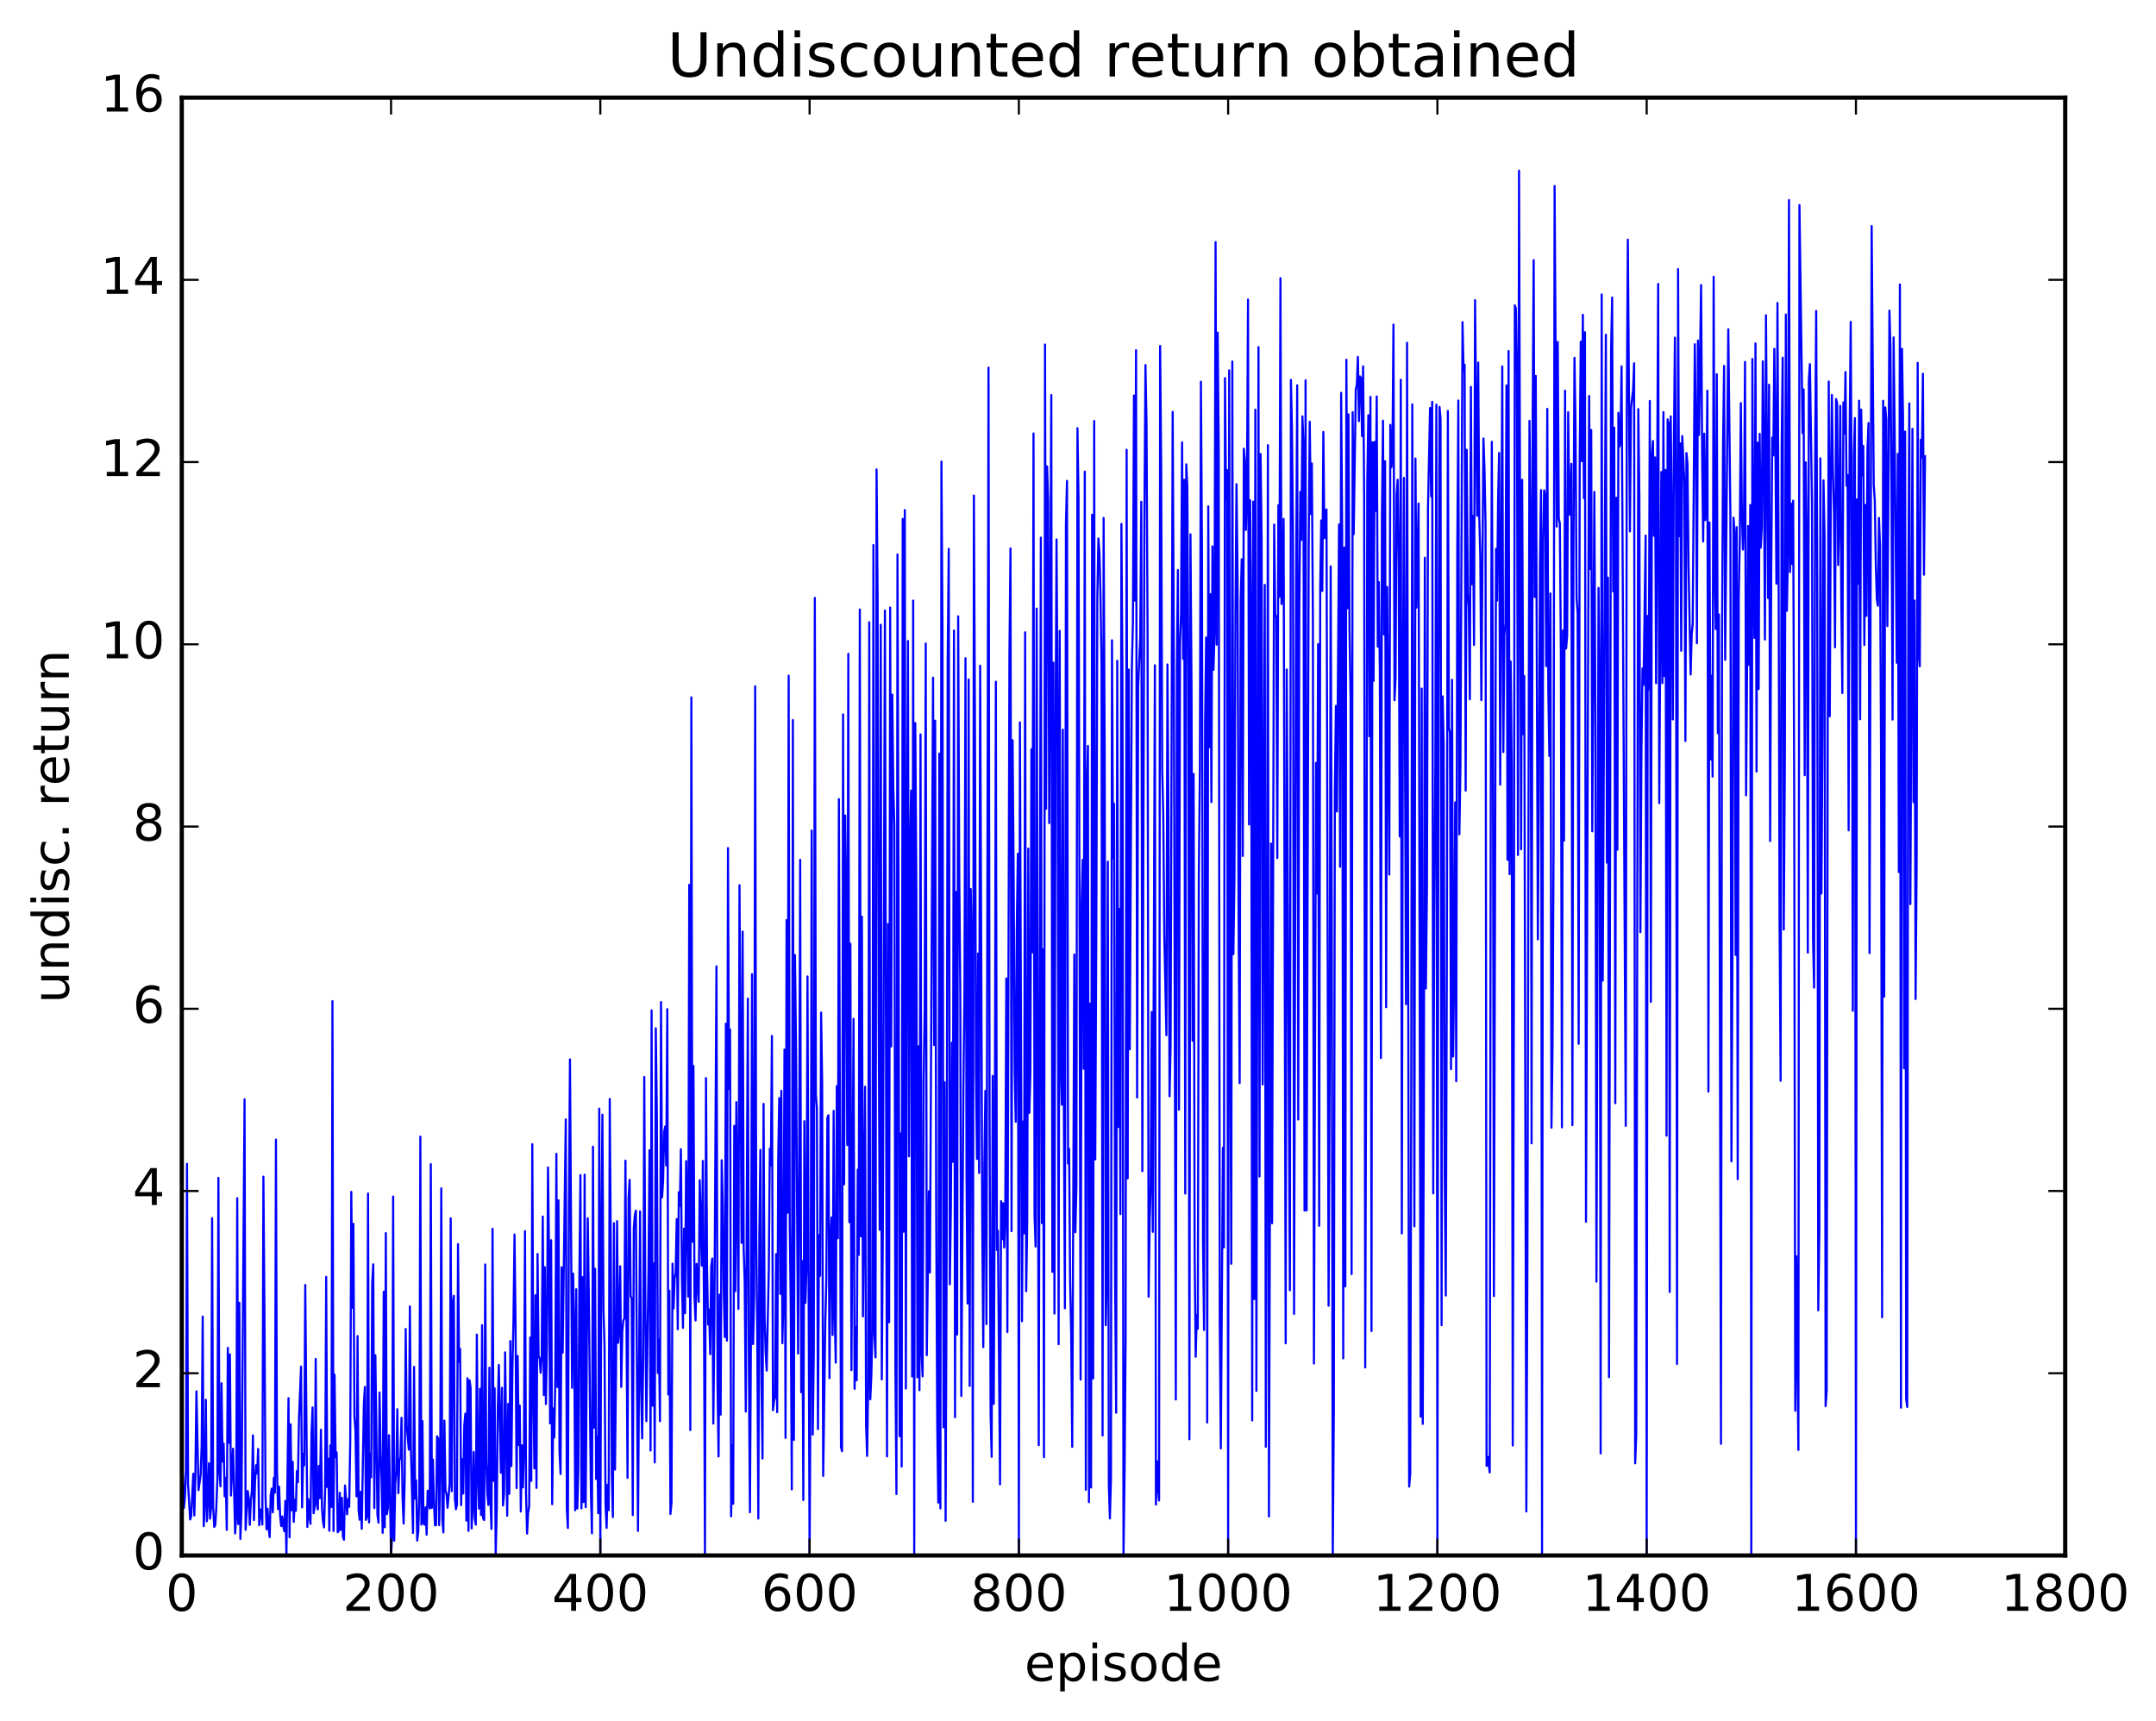 <?xml version="1.0" encoding="utf-8" standalone="no"?>
<!DOCTYPE svg PUBLIC "-//W3C//DTD SVG 1.1//EN"
  "http://www.w3.org/Graphics/SVG/1.1/DTD/svg11.dtd">
<!-- Created with matplotlib (http://matplotlib.org/) -->
<svg height="408pt" version="1.1" viewBox="0 0 511 408" width="511pt" xmlns="http://www.w3.org/2000/svg" xmlns:xlink="http://www.w3.org/1999/xlink">
 <defs>
  <style type="text/css">
*{stroke-linecap:butt;stroke-linejoin:round;stroke-miterlimit:100000;}
  </style>
 </defs>
 <g id="figure_1">
  <g id="patch_1">
   <path d="M 0 408.169 
L 511.954 408.169 
L 511.954 0 
L 0 0 
z
" style="fill:#ffffff;"/>
  </g>
  <g id="axes_1">
   <g id="patch_2">
    <path d="M 43.084 368.742 
L 489.484 368.742 
L 489.484 23.142 
L 43.084 23.142 
z
" style="fill:#ffffff;"/>
   </g>
   <g id="line2d_1">
    <path clip-path="url(#pcabb048169)" d="M 43.332 349.523 
L 43.58 357.485 
L 43.828 355.046 
L 44.076 348.695 
L 44.324 275.893 
L 44.572 351.754 
L 45.068 360.209 
L 45.316 359.457 
L 45.812 349.354 
L 46.06 359.27 
L 46.308 349.543 
L 46.556 329.829 
L 47.052 353.258 
L 47.548 349.681 
L 47.796 342.854 
L 48.044 312.114 
L 48.292 361.786 
L 48.54 356.37 
L 48.788 331.843 
L 49.036 360.625 
L 49.284 355.608 
L 49.532 346.846 
L 49.78 360.016 
L 50.028 357.484 
L 50.276 288.795 
L 50.524 357.141 
L 50.772 361.976 
L 51.02 361.542 
L 51.268 357.44 
L 51.516 350.751 
L 51.764 279.23 
L 52.012 349.119 
L 52.26 352.364 
L 52.508 327.925 
L 52.756 346.488 
L 53.004 342.204 
L 53.252 354.725 
L 53.5 350.353 
L 53.748 362.673 
L 53.996 319.524 
L 54.244 342.041 
L 54.492 321.091 
L 54.74 354.538 
L 55.236 343.428 
L 55.732 363.51 
L 55.98 359.538 
L 56.228 284.047 
L 56.476 361.307 
L 56.724 308.843 
L 56.972 364.813 
L 57.22 358.311 
L 57.964 260.604 
L 58.212 362.656 
L 58.708 353.455 
L 58.956 355.239 
L 59.204 361.48 
L 59.452 355.837 
L 59.7 353.411 
L 59.948 340.269 
L 60.196 360.352 
L 60.444 351.199 
L 60.692 347.338 
L 60.94 349.286 
L 61.188 343.485 
L 61.436 361.585 
L 61.684 357.809 
L 61.932 358.083 
L 62.18 361.408 
L 62.428 278.931 
L 62.676 309.859 
L 62.924 354.643 
L 63.172 362.543 
L 63.42 357.666 
L 63.668 362.23 
L 63.916 364.395 
L 64.164 354.393 
L 64.412 352.904 
L 64.66 358.521 
L 64.908 350.32 
L 65.156 353.866 
L 65.404 270.157 
L 65.652 348.725 
L 65.9 357.739 
L 66.148 352.419 
L 66.396 359.32 
L 66.644 361.771 
L 66.892 359.482 
L 67.14 361.799 
L 67.388 363.01 
L 67.636 355.805 
L 67.884 368.742 
L 68.38 331.445 
L 68.628 364.445 
L 68.876 337.642 
L 69.124 358.026 
L 69.372 346.535 
L 69.62 360.759 
L 69.868 355.523 
L 70.116 358.17 
L 70.364 348.74 
L 70.612 351.344 
L 70.86 336.445 
L 71.356 323.945 
L 71.604 357.355 
L 71.852 344.649 
L 72.1 347.375 
L 72.348 304.616 
L 72.844 361.984 
L 73.092 355.378 
L 73.34 359.338 
L 73.588 361.237 
L 73.836 339.696 
L 74.084 333.638 
L 74.332 358.727 
L 74.58 357.183 
L 74.828 322.155 
L 75.076 356.355 
L 75.324 357.82 
L 75.572 347.523 
L 75.82 355.15 
L 76.068 338.932 
L 76.316 357.536 
L 76.564 360.796 
L 76.812 362.09 
L 77.06 353.027 
L 77.308 302.692 
L 77.556 352.524 
L 77.804 345.779 
L 78.052 362.884 
L 78.3 342.646 
L 78.548 357.25 
L 78.796 237.339 
L 79.044 362.941 
L 79.292 325.869 
L 79.54 345.434 
L 79.788 344.291 
L 80.036 363.232 
L 80.284 362.949 
L 80.532 353.875 
L 80.78 362.651 
L 81.028 355.082 
L 81.276 364.294 
L 81.524 365.014 
L 81.772 352.161 
L 82.268 358.969 
L 82.516 355.384 
L 82.764 357.191 
L 83.012 341.691 
L 83.26 282.534 
L 83.508 310.019 
L 83.756 290.131 
L 84.004 335.678 
L 84.252 339.149 
L 84.5 354.728 
L 84.748 316.727 
L 84.996 357.952 
L 85.244 360.277 
L 85.492 353.626 
L 85.74 362.411 
L 86.236 333.017 
L 86.484 328.781 
L 86.732 360.306 
L 86.98 359.616 
L 87.228 282.939 
L 87.476 360.913 
L 87.724 344.622 
L 87.972 350.201 
L 88.22 304.083 
L 88.468 299.726 
L 88.716 357.513 
L 88.964 321.277 
L 89.46 359.083 
L 89.708 360.96 
L 89.956 330.099 
L 90.204 344.254 
L 90.452 351.225 
L 90.7 363.374 
L 90.948 306.219 
L 91.196 362.062 
L 91.444 292.322 
L 91.692 358.96 
L 91.94 357.476 
L 92.188 340.237 
L 92.684 368.742 
L 92.932 364.051 
L 93.18 283.653 
L 93.428 365.236 
L 93.676 351.758 
L 93.924 348.583 
L 94.172 334.077 
L 94.42 353.96 
L 94.668 346.038 
L 94.916 345.798 
L 95.164 336.091 
L 95.412 355.103 
L 95.66 361.182 
L 95.908 351.018 
L 96.156 315.046 
L 96.404 337.897 
L 96.9 343.659 
L 97.148 309.695 
L 97.396 343.23 
L 97.892 363.405 
L 98.14 324.019 
L 98.388 355.297 
L 98.636 350.915 
L 98.884 365.206 
L 99.132 363.081 
L 99.38 354.478 
L 99.628 269.438 
L 99.876 361.426 
L 100.124 336.893 
L 100.372 361.086 
L 100.62 361.449 
L 100.868 357.325 
L 101.116 363.805 
L 101.364 353.389 
L 101.86 357.604 
L 102.108 275.96 
L 102.356 357.458 
L 102.604 345.979 
L 102.852 356.164 
L 103.1 361.593 
L 103.348 361.543 
L 103.596 340.491 
L 103.844 341.027 
L 104.092 361.543 
L 104.34 347.487 
L 104.588 281.713 
L 104.836 359.961 
L 105.084 363.271 
L 105.332 336.772 
L 105.58 353.453 
L 105.828 354.206 
L 106.076 357.434 
L 106.572 351.664 
L 106.82 288.804 
L 107.068 353.511 
L 107.316 308.709 
L 107.564 307.179 
L 107.812 355.245 
L 108.06 357.782 
L 108.308 356.71 
L 108.556 294.929 
L 108.804 322.861 
L 109.052 319.772 
L 109.3 356.827 
L 109.548 345.922 
L 109.796 354.045 
L 110.044 337.878 
L 110.292 335.115 
L 110.54 360.477 
L 110.788 326.746 
L 111.036 362.921 
L 111.284 327.194 
L 111.532 328.893 
L 111.78 362.323 
L 112.028 357.22 
L 112.276 344.207 
L 112.524 359.824 
L 112.772 361.435 
L 113.02 316.378 
L 113.268 349.931 
L 113.516 357.626 
L 113.764 329.224 
L 114.012 359.171 
L 114.26 314.164 
L 114.508 359.966 
L 114.756 360.352 
L 115.004 299.749 
L 115.252 346.391 
L 115.5 354.03 
L 115.748 356.756 
L 115.996 324.224 
L 116.244 355.802 
L 116.492 362.461 
L 116.74 291.289 
L 116.988 351.057 
L 117.236 329.095 
L 117.484 368.742 
L 117.732 358.006 
L 117.98 334.297 
L 118.228 323.578 
L 118.724 349.111 
L 118.972 328.985 
L 119.22 356.897 
L 119.468 354.166 
L 119.716 320.585 
L 120.212 359.312 
L 120.46 332.806 
L 120.708 354.127 
L 120.956 317.91 
L 121.204 347.542 
L 121.452 324.28 
L 121.7 313.015 
L 121.948 292.655 
L 122.196 314.245 
L 122.444 352.765 
L 122.692 321.447 
L 122.94 342.549 
L 123.188 333.207 
L 123.436 358.316 
L 123.684 342.622 
L 123.932 352.604 
L 124.18 344.408 
L 124.428 291.853 
L 124.676 353.96 
L 124.924 363.559 
L 125.172 358.592 
L 125.42 357.11 
L 125.668 317.072 
L 125.916 351.07 
L 126.164 271.231 
L 126.412 329.322 
L 126.66 348.098 
L 126.908 307.041 
L 127.156 352.722 
L 127.404 297.252 
L 127.652 321.46 
L 127.9 322.076 
L 128.148 325.429 
L 128.396 321.303 
L 128.644 288.392 
L 128.892 330.704 
L 129.14 300.396 
L 129.388 332.844 
L 129.636 318.447 
L 129.884 276.752 
L 130.132 297.107 
L 130.38 337.426 
L 130.628 294.009 
L 130.876 356.591 
L 131.124 333.898 
L 131.372 340.765 
L 131.62 326.292 
L 131.868 273.522 
L 132.116 328.808 
L 132.364 284.547 
L 132.612 344.009 
L 132.86 349.429 
L 133.108 300.436 
L 133.356 320.657 
L 134.1 265.36 
L 134.348 357.776 
L 134.596 362.229 
L 134.844 285.704 
L 135.092 251.132 
L 135.588 329.012 
L 135.836 301.897 
L 136.084 314.332 
L 136.332 358.022 
L 136.58 305.629 
L 136.828 357.621 
L 137.076 348.22 
L 137.324 302.224 
L 137.572 278.57 
L 137.82 357.583 
L 138.068 302.767 
L 138.316 356.081 
L 138.564 278.464 
L 138.812 357.293 
L 139.308 288.804 
L 139.556 307.471 
L 140.052 353.607 
L 140.3 363.502 
L 140.548 271.824 
L 140.796 338.449 
L 141.044 300.771 
L 141.292 350.607 
L 141.54 340.605 
L 141.788 358.719 
L 142.036 262.818 
L 142.284 368.742 
L 142.532 293.397 
L 142.78 264.251 
L 143.028 310.467 
L 143.276 318.753 
L 143.524 356.706 
L 143.772 362.211 
L 144.02 351.944 
L 144.268 357.987 
L 144.516 260.522 
L 144.764 295.768 
L 145.012 349.857 
L 145.26 359.645 
L 145.508 289.965 
L 145.756 348.391 
L 146.004 325.59 
L 146.252 289.489 
L 146.5 318.322 
L 146.748 315.412 
L 146.996 300.177 
L 147.244 328.782 
L 147.492 315.592 
L 147.74 313.082 
L 147.988 312.537 
L 148.236 275.147 
L 148.732 350.351 
L 148.98 284.106 
L 149.228 279.691 
L 149.476 307.325 
L 149.724 307.787 
L 149.972 359.16 
L 150.22 291.084 
L 150.468 288.025 
L 150.716 286.99 
L 151.212 362.921 
L 151.708 287.171 
L 151.956 329.527 
L 152.204 340.999 
L 152.452 321.586 
L 152.7 255.311 
L 152.948 308.379 
L 153.196 336.905 
L 153.692 301.524 
L 153.94 272.658 
L 154.188 343.867 
L 154.436 239.529 
L 154.684 333.239 
L 154.932 299.519 
L 155.18 346.678 
L 155.428 243.764 
L 155.676 263.51 
L 155.924 325.467 
L 156.172 317.639 
L 156.42 336.92 
L 156.668 237.551 
L 156.916 283.846 
L 157.164 279.921 
L 157.412 268.363 
L 157.66 267.05 
L 157.908 276.285 
L 158.156 239.228 
L 158.404 330.577 
L 158.652 305.98 
L 158.9 358.912 
L 159.148 356.329 
L 159.396 299.564 
L 159.644 310.206 
L 159.892 302.988 
L 160.14 301.743 
L 160.388 288.992 
L 160.636 315.102 
L 160.884 282.629 
L 161.132 285.909 
L 161.38 272.426 
L 161.628 302.782 
L 161.876 314.784 
L 162.124 291.242 
L 162.372 311.307 
L 162.62 275.254 
L 162.868 287.134 
L 163.116 307.361 
L 163.364 209.756 
L 163.612 339.019 
L 163.86 165.325 
L 164.108 294.375 
L 164.356 252.703 
L 164.604 307.41 
L 164.852 313.029 
L 165.1 299.607 
L 165.596 308.593 
L 165.844 279.783 
L 166.34 300.024 
L 166.588 275.219 
L 166.836 306.907 
L 167.084 368.742 
L 167.332 255.579 
L 167.58 300.685 
L 167.828 313.999 
L 168.076 310.436 
L 168.324 321.011 
L 168.572 300.23 
L 168.82 298.355 
L 169.068 337.484 
L 169.316 313.24 
L 169.812 229.073 
L 170.06 327.886 
L 170.308 345.272 
L 170.556 306.917 
L 170.804 335.34 
L 171.052 275.038 
L 171.3 285.443 
L 171.548 306.628 
L 171.796 316.983 
L 172.044 242.676 
L 172.292 317.809 
L 172.54 201.051 
L 172.788 258.14 
L 173.036 244.063 
L 173.284 359.453 
L 173.532 342.634 
L 173.78 356.49 
L 174.028 266.902 
L 174.276 306.08 
L 174.524 261.291 
L 175.02 310.296 
L 175.268 209.856 
L 175.764 294.636 
L 176.012 220.851 
L 176.26 295.975 
L 176.508 304.077 
L 176.756 334.644 
L 177.252 236.731 
L 177.5 324.879 
L 177.748 358.498 
L 177.996 313.573 
L 178.244 230.951 
L 178.492 318.636 
L 178.74 306.896 
L 178.988 162.687 
L 179.236 293.248 
L 179.484 316.127 
L 179.732 359.987 
L 179.98 292.235 
L 180.228 272.589 
L 180.476 327.714 
L 180.724 345.754 
L 180.972 261.693 
L 181.22 312.079 
L 181.468 320.483 
L 181.716 324.907 
L 182.212 301.209 
L 182.46 272.288 
L 182.708 276.246 
L 182.956 245.579 
L 183.204 334.299 
L 183.452 332.099 
L 183.7 331.262 
L 183.948 297.289 
L 184.196 334.776 
L 184.444 274.915 
L 184.692 260.319 
L 184.94 306.741 
L 185.188 258.591 
L 185.436 318.433 
L 185.684 307.99 
L 185.932 248.822 
L 186.18 340.854 
L 186.428 218.13 
L 186.676 287.508 
L 186.924 160.175 
L 187.172 289.343 
L 187.42 310.11 
L 187.668 353.075 
L 187.916 170.693 
L 188.164 341.34 
L 188.412 226.396 
L 188.66 247.133 
L 189.156 320.865 
L 189.404 278.311 
L 189.652 203.84 
L 189.9 330.056 
L 190.148 298.938 
L 190.396 355.592 
L 190.644 265.801 
L 190.892 308.863 
L 191.14 301.017 
L 191.388 231.473 
L 191.884 368.742 
L 192.132 320.21 
L 192.38 196.894 
L 192.628 340.087 
L 192.876 320.605 
L 193.124 141.743 
L 193.372 259.478 
L 193.62 262.778 
L 193.868 338.783 
L 194.116 292.81 
L 194.364 302.45 
L 194.612 240.028 
L 194.86 256.735 
L 195.108 349.891 
L 195.604 313.511 
L 195.852 303.525 
L 196.1 264.984 
L 196.348 264.38 
L 196.596 326.715 
L 196.844 293.565 
L 197.092 288.606 
L 197.34 316.469 
L 197.588 263.341 
L 197.836 311.415 
L 198.084 323.034 
L 198.332 257.48 
L 198.58 293.529 
L 198.828 189.42 
L 199.324 343.019 
L 199.572 344.034 
L 199.82 169.353 
L 200.068 280.757 
L 200.316 193.321 
L 200.564 213.988 
L 200.812 271.439 
L 201.06 154.991 
L 201.308 289.731 
L 201.556 223.716 
L 201.804 324.814 
L 202.3 241.522 
L 202.548 329.23 
L 202.796 314.596 
L 203.044 327.213 
L 203.292 277.279 
L 203.54 297.485 
L 203.788 144.493 
L 204.036 293.084 
L 204.284 217.296 
L 204.532 312.061 
L 205.028 257.624 
L 205.276 337.907 
L 205.524 345.143 
L 205.772 327.674 
L 206.02 147.516 
L 206.268 331.733 
L 206.516 326.135 
L 206.764 315.118 
L 207.012 129.196 
L 207.26 316.47 
L 207.508 321.786 
L 207.756 111.285 
L 208.004 141.447 
L 208.252 239.203 
L 208.5 291.546 
L 208.748 148.107 
L 208.996 326.993 
L 209.244 291.931 
L 209.74 144.719 
L 210.236 345.265 
L 210.484 219.065 
L 210.732 313.463 
L 210.98 144.023 
L 211.228 248.058 
L 211.476 164.68 
L 211.724 186.628 
L 211.972 195.755 
L 212.22 323.796 
L 212.468 354.178 
L 212.716 131.44 
L 212.964 211.013 
L 213.212 340.488 
L 213.46 268.714 
L 213.708 347.667 
L 213.956 123.017 
L 214.204 292.018 
L 214.452 120.907 
L 214.7 329.182 
L 214.948 201.632 
L 215.196 151.957 
L 215.444 274.119 
L 215.692 202.082 
L 215.94 187.417 
L 216.188 326.308 
L 216.436 142.378 
L 216.684 368.742 
L 216.932 171.42 
L 217.18 209.563 
L 217.428 326.523 
L 217.676 248.022 
L 217.924 329.549 
L 218.172 174.101 
L 218.42 320.635 
L 218.668 326.289 
L 218.916 255.997 
L 219.164 238.89 
L 219.412 152.564 
L 219.66 321.269 
L 220.156 282.399 
L 220.404 301.654 
L 221.148 160.638 
L 221.396 247.749 
L 221.644 170.849 
L 221.892 286.046 
L 222.14 338.166 
L 222.388 356.205 
L 222.636 178.64 
L 222.884 357.579 
L 223.132 109.419 
L 223.38 149.487 
L 223.628 338.365 
L 223.876 256.567 
L 224.124 360.536 
L 224.372 296.69 
L 224.62 156.014 
L 224.868 130.109 
L 225.116 304.453 
L 225.364 286.584 
L 225.612 247.172 
L 225.86 275.425 
L 226.108 149.475 
L 226.356 335.976 
L 226.604 211.423 
L 226.852 316.349 
L 227.1 146.104 
L 227.348 206.099 
L 227.596 235.067 
L 227.844 330.944 
L 228.34 257.636 
L 228.588 234.844 
L 228.836 156.036 
L 229.084 278.99 
L 229.332 309.009 
L 229.58 161.084 
L 229.828 328.556 
L 230.076 210.759 
L 230.324 224.312 
L 230.572 356.004 
L 230.82 117.464 
L 231.068 169.301 
L 231.316 254.323 
L 231.564 274.744 
L 231.812 226.049 
L 232.06 278.066 
L 232.308 157.809 
L 232.804 289.918 
L 233.052 319.358 
L 233.3 276.14 
L 233.548 258.6 
L 233.796 313.891 
L 234.292 87.151 
L 234.54 264.629 
L 234.788 335.175 
L 235.036 345.365 
L 235.284 255.057 
L 235.532 332.801 
L 235.78 275.909 
L 236.028 161.608 
L 236.276 296.337 
L 236.524 291.761 
L 237.02 351.888 
L 237.268 284.765 
L 237.516 293.786 
L 237.764 285.239 
L 238.012 295.729 
L 238.26 288.161 
L 238.508 231.941 
L 238.756 315.785 
L 239.252 154.931 
L 239.5 130.005 
L 239.748 291.869 
L 239.996 175.467 
L 240.244 207.355 
L 240.492 253.996 
L 240.74 265.91 
L 240.988 220.455 
L 241.236 202.389 
L 241.484 368.742 
L 241.732 171.255 
L 242.228 313.206 
L 242.476 265.849 
L 242.724 292.387 
L 242.972 149.895 
L 243.22 306.087 
L 243.468 289.318 
L 243.716 201.168 
L 243.964 263.831 
L 244.212 254.448 
L 244.46 177.622 
L 244.708 225.764 
L 244.956 102.756 
L 245.204 288.096 
L 245.452 295.512 
L 245.7 144.263 
L 246.196 342.602 
L 246.692 127.449 
L 246.94 289.944 
L 247.188 225.048 
L 247.436 345.44 
L 247.684 81.672 
L 247.932 191.745 
L 248.18 110.547 
L 248.428 118.855 
L 248.676 195.125 
L 249.172 93.657 
L 249.42 301.489 
L 249.668 157.083 
L 249.916 311.394 
L 250.164 177.449 
L 250.412 127.877 
L 250.66 170.327 
L 250.908 318.66 
L 251.156 149.556 
L 251.404 251.694 
L 251.652 261.873 
L 251.9 172.997 
L 252.148 263.06 
L 252.396 310.134 
L 252.644 124.256 
L 252.892 113.992 
L 253.14 275.81 
L 253.388 272.366 
L 253.636 304.056 
L 253.884 316.057 
L 254.132 342.993 
L 254.628 226.28 
L 254.876 292.102 
L 255.124 281.187 
L 255.372 101.516 
L 255.62 117.741 
L 256.116 327.048 
L 256.364 214.147 
L 256.612 203.811 
L 256.86 253.374 
L 257.108 111.817 
L 257.356 353.156 
L 257.604 186.821 
L 257.852 176.839 
L 258.1 356.101 
L 258.348 237.939 
L 258.596 352.641 
L 258.844 122.021 
L 259.092 326.796 
L 259.34 99.798 
L 259.588 274.846 
L 259.836 221.09 
L 260.084 141.721 
L 260.332 127.641 
L 260.58 130.944 
L 260.828 141.053 
L 261.076 157.603 
L 261.324 340.303 
L 261.572 122.781 
L 261.82 177.964 
L 262.068 314.144 
L 262.316 303.729 
L 262.564 204.266 
L 262.812 352.12 
L 263.06 359.956 
L 263.308 350.53 
L 263.556 151.773 
L 263.804 203.452 
L 264.052 190.53 
L 264.3 303.57 
L 264.548 334.912 
L 264.796 156.631 
L 265.044 267.159 
L 265.292 215.473 
L 265.54 287.808 
L 265.788 124.209 
L 266.036 160.284 
L 266.284 368.742 
L 266.532 349.541 
L 266.78 317.657 
L 267.028 106.621 
L 267.276 279.343 
L 267.524 158.714 
L 267.772 248.748 
L 268.268 158.117 
L 268.516 147.346 
L 268.764 93.772 
L 269.012 142.409 
L 269.26 83.019 
L 269.508 260.164 
L 269.756 162.824 
L 270.252 150.855 
L 270.5 118.962 
L 270.748 277.644 
L 271.244 122.568 
L 271.492 86.53 
L 271.74 100.633 
L 271.988 149.303 
L 272.236 307.4 
L 272.484 289.442 
L 272.732 280.847 
L 272.98 239.913 
L 273.228 292.027 
L 273.724 157.714 
L 273.972 356.676 
L 274.22 346.393 
L 274.468 352.669 
L 274.716 355.709 
L 274.964 82.022 
L 275.212 110.335 
L 275.46 182.504 
L 275.708 192.876 
L 275.956 221.833 
L 276.452 245.425 
L 276.7 157.512 
L 276.948 194.573 
L 277.196 259.886 
L 277.444 248.113 
L 277.94 97.646 
L 278.188 149.335 
L 278.684 331.771 
L 278.932 158.681 
L 279.18 135.138 
L 279.428 263.058 
L 279.676 152.422 
L 279.924 145.813 
L 280.172 104.861 
L 280.42 156.17 
L 280.668 113.733 
L 280.916 282.957 
L 281.164 110.072 
L 281.412 115.485 
L 281.66 161.759 
L 281.908 341.186 
L 282.156 126.679 
L 282.404 163.071 
L 282.652 246.7 
L 282.9 183.491 
L 283.148 297.249 
L 283.396 321.644 
L 283.644 311.69 
L 283.892 315.002 
L 284.14 207.527 
L 284.388 182.394 
L 284.636 90.482 
L 284.884 130.689 
L 285.132 294.427 
L 285.38 315.278 
L 285.628 171.276 
L 285.876 151.125 
L 286.124 337.22 
L 286.372 120.042 
L 286.62 177.131 
L 286.868 140.865 
L 287.116 190.157 
L 287.364 129.521 
L 287.612 158.778 
L 287.86 149.52 
L 288.108 57.4 
L 288.356 152.831 
L 288.604 78.857 
L 288.852 106.339 
L 289.1 313.208 
L 289.348 343.353 
L 289.844 272.078 
L 290.092 295.704 
L 290.34 89.639 
L 290.588 118.457 
L 290.836 111.44 
L 291.084 368.742 
L 291.332 87.79 
L 291.58 234.491 
L 291.828 299.588 
L 292.076 85.692 
L 292.324 226.195 
L 292.572 208.65 
L 292.82 145.74 
L 293.068 114.778 
L 293.316 137.005 
L 293.564 217.647 
L 293.812 256.755 
L 294.06 142.539 
L 294.308 132.561 
L 294.556 202.918 
L 294.804 106.378 
L 295.052 109.189 
L 295.3 125.629 
L 295.548 115.931 
L 295.796 70.994 
L 296.044 195.463 
L 296.292 118.586 
L 296.54 144.54 
L 296.788 336.727 
L 297.036 118.905 
L 297.284 307.944 
L 297.532 97.111 
L 297.78 329.731 
L 298.276 82.278 
L 298.524 278.895 
L 298.772 107.627 
L 299.02 127.861 
L 299.268 257.077 
L 299.764 138.647 
L 300.012 342.986 
L 300.26 260.142 
L 300.508 105.522 
L 300.756 359.497 
L 301.252 199.982 
L 301.5 289.982 
L 301.996 124.349 
L 302.244 146.112 
L 302.492 145.999 
L 302.74 203.404 
L 302.988 119.757 
L 303.236 141.48 
L 303.484 65.955 
L 303.732 143.182 
L 303.98 140.382 
L 304.228 123.019 
L 304.724 318.439 
L 304.972 158.703 
L 305.468 260.157 
L 305.716 305.859 
L 305.964 90.038 
L 306.212 101.715 
L 306.46 126.904 
L 306.708 311.473 
L 307.204 136.651 
L 307.452 91.334 
L 307.7 265.386 
L 307.948 144.634 
L 308.196 116.595 
L 308.444 127.975 
L 308.692 98.694 
L 308.94 105.273 
L 309.188 286.98 
L 309.436 90.162 
L 309.684 286.951 
L 310.18 128.621 
L 310.428 99.973 
L 310.676 121.824 
L 310.924 109.872 
L 311.172 146.393 
L 311.42 323.247 
L 311.916 180.841 
L 312.164 211.817 
L 312.412 152.694 
L 312.66 290.582 
L 312.908 139.159 
L 313.156 123.373 
L 313.404 140.091 
L 313.652 102.4 
L 313.9 127.571 
L 314.148 121.025 
L 314.396 120.773 
L 314.892 309.535 
L 315.14 256.152 
L 315.388 134.271 
L 315.636 214.253 
L 315.884 368.742 
L 316.132 334.744 
L 316.38 187.13 
L 316.628 167.347 
L 316.876 192.374 
L 317.372 124.307 
L 317.62 205.471 
L 317.868 93.116 
L 318.116 126.205 
L 318.364 322.01 
L 318.612 129.81 
L 318.86 304.945 
L 319.108 85.279 
L 319.356 144.216 
L 319.604 98.23 
L 319.852 149.703 
L 320.1 165.197 
L 320.348 302.034 
L 320.596 97.701 
L 320.844 126.644 
L 321.34 92.338 
L 321.588 91.232 
L 321.836 84.612 
L 322.084 99.833 
L 322.332 89.224 
L 322.58 89.724 
L 322.828 103.39 
L 323.076 86.851 
L 323.324 117.623 
L 323.572 324.17 
L 323.82 241.34 
L 324.068 114.312 
L 324.316 98.431 
L 324.564 174.55 
L 324.812 94.083 
L 325.06 315.528 
L 325.308 104.846 
L 325.556 161.391 
L 325.804 104.763 
L 326.052 121.099 
L 326.3 93.97 
L 326.548 153.299 
L 326.796 137.993 
L 327.044 159.13 
L 327.292 250.821 
L 327.54 122.033 
L 327.788 99.723 
L 328.036 150.41 
L 328.284 109.345 
L 328.532 238.768 
L 328.78 139.157 
L 329.276 207.331 
L 329.524 100.72 
L 329.772 110.798 
L 330.02 108.437 
L 330.268 76.948 
L 330.516 165.997 
L 330.764 160.749 
L 331.012 117.251 
L 331.26 113.725 
L 331.508 133.532 
L 331.756 198.287 
L 332.004 90.007 
L 332.252 292.395 
L 332.5 168.724 
L 332.748 113.275 
L 333.244 238.044 
L 333.492 81.262 
L 333.988 352.418 
L 334.236 349.456 
L 334.484 260.076 
L 334.732 95.853 
L 335.228 290.708 
L 335.476 108.688 
L 335.724 144.032 
L 336.22 119.36 
L 336.716 335.84 
L 336.964 163.24 
L 337.212 337.551 
L 337.46 264.306 
L 337.708 132.225 
L 337.956 234.339 
L 338.204 210.557 
L 338.452 120.2 
L 338.948 96.709 
L 339.196 117.711 
L 339.444 95.243 
L 339.692 282.899 
L 339.94 216.641 
L 340.188 182.518 
L 340.436 95.918 
L 340.684 368.742 
L 340.932 165.569 
L 341.18 96.443 
L 341.428 99.248 
L 341.676 314.147 
L 341.924 165.064 
L 342.172 176.729 
L 342.42 277.935 
L 342.668 307.128 
L 342.916 228.985 
L 343.164 97.444 
L 343.412 172.552 
L 343.66 173.672 
L 343.908 253.465 
L 344.156 161.159 
L 344.404 250.45 
L 344.652 231.009 
L 344.9 190.214 
L 345.148 256.309 
L 345.396 129.902 
L 345.644 94.941 
L 345.892 197.789 
L 346.14 181.883 
L 346.636 76.363 
L 346.884 88.044 
L 347.132 86.459 
L 347.38 187.42 
L 347.628 106.622 
L 347.876 140.356 
L 348.124 143.878 
L 348.372 165.771 
L 348.62 91.724 
L 348.868 138.516 
L 349.116 122.298 
L 349.364 152.891 
L 349.612 71.157 
L 350.108 122.276 
L 350.356 85.953 
L 350.604 122.554 
L 350.852 131.886 
L 351.1 165.979 
L 351.596 103.954 
L 351.844 111.232 
L 352.092 124.396 
L 352.34 347.482 
L 352.588 345.328 
L 353.084 349.063 
L 353.332 189.791 
L 353.58 104.734 
L 353.828 165.047 
L 354.076 307.241 
L 354.572 130.094 
L 354.82 142.389 
L 355.068 118.508 
L 355.316 107.372 
L 355.564 186.014 
L 356.06 86.873 
L 356.308 178.278 
L 356.556 150.428 
L 356.804 147.788 
L 357.052 91.367 
L 357.3 203.839 
L 357.548 83.218 
L 357.796 207.232 
L 358.044 156.808 
L 358.292 181.936 
L 358.54 342.67 
L 358.788 244.303 
L 359.036 72.39 
L 359.284 73.114 
L 359.532 88.592 
L 359.78 202.691 
L 360.028 40.446 
L 360.524 201.336 
L 360.772 113.74 
L 361.02 174.057 
L 361.268 160.237 
L 361.764 358.309 
L 362.012 299.717 
L 362.508 99.778 
L 362.756 122.963 
L 363.004 271.047 
L 363.252 100.674 
L 363.5 61.665 
L 363.748 141.518 
L 363.996 89.119 
L 364.492 222.685 
L 364.74 188.18 
L 364.988 134.068 
L 365.236 116.183 
L 365.484 368.742 
L 365.732 128.052 
L 365.98 116.232 
L 366.228 117.58 
L 366.476 157.922 
L 366.724 96.921 
L 366.972 163.805 
L 367.22 179.213 
L 367.468 140.689 
L 367.716 267.338 
L 367.964 249.189 
L 368.212 201.437 
L 368.46 44.088 
L 368.956 124.824 
L 369.204 81.07 
L 369.452 122.892 
L 369.7 124.071 
L 369.948 154.936 
L 370.196 267.246 
L 370.444 149.452 
L 370.692 199.289 
L 370.94 92.61 
L 371.188 153.736 
L 371.436 150.774 
L 371.684 97.697 
L 371.932 122.037 
L 372.18 118.074 
L 372.428 109.961 
L 372.676 266.737 
L 372.924 130.48 
L 373.172 84.822 
L 373.42 100.892 
L 373.668 141.695 
L 373.916 145.322 
L 374.164 247.441 
L 374.412 108.516 
L 374.66 80.992 
L 374.908 109.32 
L 375.156 74.613 
L 375.404 118.086 
L 375.652 78.765 
L 375.9 289.639 
L 376.644 93.862 
L 376.892 134.878 
L 377.14 101.941 
L 377.388 197.08 
L 377.884 116.622 
L 378.132 172.588 
L 378.38 303.823 
L 378.876 139.364 
L 379.124 164.748 
L 379.372 344.552 
L 379.62 69.804 
L 379.868 232.474 
L 380.612 79.334 
L 380.86 204.499 
L 381.108 136.936 
L 381.356 326.471 
L 381.852 82.656 
L 382.1 70.519 
L 382.348 140.195 
L 382.596 101.4 
L 382.844 261.521 
L 383.092 118.003 
L 383.34 201.425 
L 383.588 97.862 
L 383.836 105.846 
L 384.084 104.2 
L 384.332 86.851 
L 385.324 266.887 
L 385.572 97.165 
L 385.82 56.806 
L 386.316 125.979 
L 386.564 96.712 
L 387.06 92.45 
L 387.308 86.121 
L 387.556 346.898 
L 387.804 340.4 
L 388.3 96.98 
L 388.548 117.704 
L 388.796 220.986 
L 389.044 177.916 
L 389.292 158.464 
L 389.54 162.379 
L 390.036 126.968 
L 390.284 368.742 
L 390.532 146.02 
L 390.78 163.436 
L 391.028 95.043 
L 391.276 237.504 
L 391.524 107.895 
L 391.772 104.55 
L 392.02 127.011 
L 392.268 108.44 
L 392.516 161.968 
L 393.012 67.295 
L 393.26 190.385 
L 393.756 111.89 
L 394.004 161.947 
L 394.252 97.698 
L 394.5 160.27 
L 394.748 111.404 
L 394.996 269.225 
L 395.244 99.405 
L 395.492 100.309 
L 395.74 306.27 
L 395.988 98.704 
L 396.236 122.167 
L 396.484 170.543 
L 396.732 106.03 
L 396.98 80.053 
L 397.228 117.99 
L 397.476 323.349 
L 397.724 63.796 
L 397.972 127.114 
L 398.22 105.098 
L 398.468 154.258 
L 398.716 103.38 
L 399.212 114.253 
L 399.46 175.659 
L 399.708 107.398 
L 399.956 109.914 
L 400.204 134.264 
L 400.7 159.886 
L 400.948 150.406 
L 401.196 147.837 
L 401.692 81.597 
L 401.94 100.958 
L 402.188 152.482 
L 402.436 80.72 
L 402.684 103.094 
L 403.18 67.564 
L 403.428 107.726 
L 403.676 128.359 
L 403.924 102.794 
L 404.172 123.29 
L 404.42 117.287 
L 404.668 92.6 
L 404.916 258.776 
L 405.164 123.859 
L 405.412 180.064 
L 405.66 160.204 
L 405.908 184.105 
L 406.156 65.622 
L 406.404 133.07 
L 406.652 149.113 
L 406.9 88.718 
L 407.148 173.793 
L 407.396 145.66 
L 407.892 342.273 
L 408.14 152.266 
L 408.388 105.267 
L 408.636 86.747 
L 408.884 156.419 
L 409.628 78.05 
L 410.124 121.827 
L 410.372 275.323 
L 410.62 224.266 
L 410.868 122.735 
L 411.116 126.507 
L 411.364 226.374 
L 411.612 124.954 
L 411.86 279.541 
L 412.108 141.471 
L 412.356 127.668 
L 412.604 95.564 
L 412.852 121.679 
L 413.1 130.277 
L 413.348 122.371 
L 413.596 85.79 
L 413.844 188.541 
L 414.34 124.691 
L 414.588 157.658 
L 414.836 119.72 
L 415.084 368.742 
L 415.332 85.088 
L 415.58 134.618 
L 415.828 151.22 
L 416.076 81.408 
L 416.324 182.906 
L 416.572 104.928 
L 416.82 163.324 
L 417.068 102.853 
L 417.316 129.832 
L 417.564 125.008 
L 417.812 85.659 
L 418.06 107.116 
L 418.308 151.616 
L 418.556 74.739 
L 419.052 141.76 
L 419.3 91.193 
L 419.548 199.375 
L 419.796 136.671 
L 420.044 103.719 
L 420.292 107.96 
L 420.54 82.691 
L 420.788 103.386 
L 421.036 138.38 
L 421.284 71.822 
L 421.532 126.872 
L 421.78 218.224 
L 422.028 256.215 
L 422.276 105.938 
L 422.524 84.798 
L 422.772 220.366 
L 423.02 183.277 
L 423.268 74.558 
L 423.516 144.801 
L 423.764 130.445 
L 424.012 47.426 
L 424.26 135.629 
L 424.508 119.396 
L 424.756 133.731 
L 425.004 118.687 
L 425.252 189.411 
L 425.5 334.43 
L 425.748 297.783 
L 426.244 343.725 
L 426.492 48.613 
L 427.236 102.664 
L 427.484 92.314 
L 427.732 183.773 
L 427.98 109.612 
L 428.228 129.596 
L 428.476 225.818 
L 428.724 89.929 
L 428.972 86.313 
L 429.468 119.251 
L 429.716 222.625 
L 429.964 234.134 
L 430.212 109.043 
L 430.46 73.709 
L 430.708 137.296 
L 430.956 310.621 
L 431.204 291.64 
L 431.452 108.654 
L 431.7 211.794 
L 431.948 174.302 
L 432.196 113.867 
L 432.444 127.312 
L 432.692 333.357 
L 432.94 329.74 
L 433.188 172.424 
L 433.436 90.451 
L 433.684 169.79 
L 433.932 114.233 
L 434.18 93.63 
L 434.428 111.933 
L 434.676 121.649 
L 434.924 153.453 
L 435.172 94.612 
L 435.42 95.517 
L 435.668 133.955 
L 435.916 123.346 
L 436.164 96.221 
L 436.412 142.141 
L 436.66 164.295 
L 436.908 95.384 
L 437.156 102.767 
L 437.404 88.2 
L 437.652 115.132 
L 437.9 112.631 
L 438.148 196.835 
L 438.396 101.958 
L 438.644 76.312 
L 438.892 125.546 
L 439.14 239.614 
L 439.388 107.642 
L 439.636 99.11 
L 439.884 368.742 
L 440.132 118.385 
L 440.38 138.412 
L 440.628 94.995 
L 440.876 170.509 
L 441.124 97.094 
L 441.372 112.735 
L 441.62 105.723 
L 441.868 152.917 
L 442.116 119.709 
L 442.364 146 
L 442.612 106.803 
L 442.86 100.283 
L 443.108 225.938 
L 443.604 53.59 
L 444.1 114.948 
L 444.348 118.558 
L 444.596 133.971 
L 444.844 142.169 
L 445.092 143.605 
L 445.34 122.79 
L 445.588 129.453 
L 445.836 178.794 
L 446.084 312.289 
L 446.332 95.006 
L 446.58 236.252 
L 446.828 96.572 
L 447.076 99.418 
L 447.324 148.42 
L 447.572 118.169 
L 447.82 73.634 
L 448.068 82.432 
L 448.316 118.281 
L 448.564 170.583 
L 448.812 79.985 
L 449.06 102.524 
L 449.556 157.112 
L 449.804 107.602 
L 450.052 206.731 
L 450.3 67.439 
L 450.548 333.703 
L 450.796 82.679 
L 451.044 99.288 
L 451.292 253.25 
L 451.54 102.313 
L 451.788 331.554 
L 452.036 333.542 
L 452.284 144.658 
L 452.532 95.627 
L 452.78 214.314 
L 453.276 101.657 
L 453.524 190.158 
L 453.772 142.377 
L 454.02 236.83 
L 454.268 204.393 
L 454.516 86.021 
L 454.764 154.769 
L 455.012 157.942 
L 455.26 104.245 
L 455.508 108.461 
L 455.756 88.596 
L 456.004 136.237 
L 456.252 108.148 
L 456.252 108.148 
" style="fill:none;stroke:#0000ff;stroke-linecap:square;stroke-width:0.5;"/>
   </g>
   <g id="patch_3">
    <path d="M 43.084 368.742 
L 43.084 23.142 
" style="fill:none;stroke:#000000;stroke-linecap:square;stroke-linejoin:miter;"/>
   </g>
   <g id="patch_4">
    <path d="M 489.484 368.742 
L 489.484 23.142 
" style="fill:none;stroke:#000000;stroke-linecap:square;stroke-linejoin:miter;"/>
   </g>
   <g id="patch_5">
    <path d="M 43.084 368.742 
L 489.484 368.742 
" style="fill:none;stroke:#000000;stroke-linecap:square;stroke-linejoin:miter;"/>
   </g>
   <g id="patch_6">
    <path d="M 43.084 23.142 
L 489.484 23.142 
" style="fill:none;stroke:#000000;stroke-linecap:square;stroke-linejoin:miter;"/>
   </g>
   <g id="matplotlib.axis_1">
    <g id="xtick_1">
     <g id="line2d_2">
      <defs>
       <path d="M 0 0 
L 0 -4 
" id="maa592c7c2c" style="stroke:#000000;stroke-width:0.5;"/>
      </defs>
      <g>
       <use style="stroke:#000000;stroke-width:0.5;" x="43.084" xlink:href="#maa592c7c2c" y="368.742"/>
      </g>
     </g>
     <g id="line2d_3">
      <defs>
       <path d="M 0 0 
L 0 4 
" id="ma7f581fef9" style="stroke:#000000;stroke-width:0.5;"/>
      </defs>
      <g>
       <use style="stroke:#000000;stroke-width:0.5;" x="43.084" xlink:href="#ma7f581fef9" y="23.142"/>
      </g>
     </g>
     <g id="text_1">
      <!-- 0 -->
      <defs>
       <path d="M 31.781 66.406 
Q 24.172 66.406 20.328 58.906 
Q 16.5 51.422 16.5 36.375 
Q 16.5 21.391 20.328 13.891 
Q 24.172 6.391 31.781 6.391 
Q 39.453 6.391 43.281 13.891 
Q 47.125 21.391 47.125 36.375 
Q 47.125 51.422 43.281 58.906 
Q 39.453 66.406 31.781 66.406 
M 31.781 74.219 
Q 44.047 74.219 50.516 64.516 
Q 56.984 54.828 56.984 36.375 
Q 56.984 17.969 50.516 8.266 
Q 44.047 -1.422 31.781 -1.422 
Q 19.531 -1.422 13.062 8.266 
Q 6.594 17.969 6.594 36.375 
Q 6.594 54.828 13.062 64.516 
Q 19.531 74.219 31.781 74.219 
" id="BitstreamVeraSans-Roman-30"/>
      </defs>
      <g transform="translate(39.266 381.86)scale(0.12 -0.12)">
       <use xlink:href="#BitstreamVeraSans-Roman-30"/>
      </g>
     </g>
    </g>
    <g id="xtick_2">
     <g id="line2d_4">
      <g>
       <use style="stroke:#000000;stroke-width:0.5;" x="92.684" xlink:href="#maa592c7c2c" y="368.742"/>
      </g>
     </g>
     <g id="line2d_5">
      <g>
       <use style="stroke:#000000;stroke-width:0.5;" x="92.684" xlink:href="#ma7f581fef9" y="23.142"/>
      </g>
     </g>
     <g id="text_2">
      <!-- 200 -->
      <defs>
       <path d="M 19.188 8.297 
L 53.609 8.297 
L 53.609 0 
L 7.328 0 
L 7.328 8.297 
Q 12.938 14.109 22.625 23.891 
Q 32.328 33.688 34.812 36.531 
Q 39.547 41.844 41.422 45.531 
Q 43.312 49.219 43.312 52.781 
Q 43.312 58.594 39.234 62.25 
Q 35.156 65.922 28.609 65.922 
Q 23.969 65.922 18.812 64.312 
Q 13.672 62.703 7.812 59.422 
L 7.812 69.391 
Q 13.766 71.781 18.938 73 
Q 24.125 74.219 28.422 74.219 
Q 39.75 74.219 46.484 68.547 
Q 53.219 62.891 53.219 53.422 
Q 53.219 48.922 51.531 44.891 
Q 49.859 40.875 45.406 35.406 
Q 44.188 33.984 37.641 27.219 
Q 31.109 20.453 19.188 8.297 
" id="BitstreamVeraSans-Roman-32"/>
      </defs>
      <g transform="translate(81.231 381.86)scale(0.12 -0.12)">
       <use xlink:href="#BitstreamVeraSans-Roman-32"/>
       <use x="63.623" xlink:href="#BitstreamVeraSans-Roman-30"/>
       <use x="127.246" xlink:href="#BitstreamVeraSans-Roman-30"/>
      </g>
     </g>
    </g>
    <g id="xtick_3">
     <g id="line2d_6">
      <g>
       <use style="stroke:#000000;stroke-width:0.5;" x="142.284" xlink:href="#maa592c7c2c" y="368.742"/>
      </g>
     </g>
     <g id="line2d_7">
      <g>
       <use style="stroke:#000000;stroke-width:0.5;" x="142.284" xlink:href="#ma7f581fef9" y="23.142"/>
      </g>
     </g>
     <g id="text_3">
      <!-- 400 -->
      <defs>
       <path d="M 37.797 64.312 
L 12.891 25.391 
L 37.797 25.391 
z
M 35.203 72.906 
L 47.609 72.906 
L 47.609 25.391 
L 58.016 25.391 
L 58.016 17.188 
L 47.609 17.188 
L 47.609 0 
L 37.797 0 
L 37.797 17.188 
L 4.891 17.188 
L 4.891 26.703 
z
" id="BitstreamVeraSans-Roman-34"/>
      </defs>
      <g transform="translate(130.831 381.86)scale(0.12 -0.12)">
       <use xlink:href="#BitstreamVeraSans-Roman-34"/>
       <use x="63.623" xlink:href="#BitstreamVeraSans-Roman-30"/>
       <use x="127.246" xlink:href="#BitstreamVeraSans-Roman-30"/>
      </g>
     </g>
    </g>
    <g id="xtick_4">
     <g id="line2d_8">
      <g>
       <use style="stroke:#000000;stroke-width:0.5;" x="191.884" xlink:href="#maa592c7c2c" y="368.742"/>
      </g>
     </g>
     <g id="line2d_9">
      <g>
       <use style="stroke:#000000;stroke-width:0.5;" x="191.884" xlink:href="#ma7f581fef9" y="23.142"/>
      </g>
     </g>
     <g id="text_4">
      <!-- 600 -->
      <defs>
       <path d="M 33.016 40.375 
Q 26.375 40.375 22.484 35.828 
Q 18.609 31.297 18.609 23.391 
Q 18.609 15.531 22.484 10.953 
Q 26.375 6.391 33.016 6.391 
Q 39.656 6.391 43.531 10.953 
Q 47.406 15.531 47.406 23.391 
Q 47.406 31.297 43.531 35.828 
Q 39.656 40.375 33.016 40.375 
M 52.594 71.297 
L 52.594 62.312 
Q 48.875 64.062 45.094 64.984 
Q 41.312 65.922 37.594 65.922 
Q 27.828 65.922 22.672 59.328 
Q 17.531 52.734 16.797 39.406 
Q 19.672 43.656 24.016 45.922 
Q 28.375 48.188 33.594 48.188 
Q 44.578 48.188 50.953 41.516 
Q 57.328 34.859 57.328 23.391 
Q 57.328 12.156 50.688 5.359 
Q 44.047 -1.422 33.016 -1.422 
Q 20.359 -1.422 13.672 8.266 
Q 6.984 17.969 6.984 36.375 
Q 6.984 53.656 15.188 63.938 
Q 23.391 74.219 37.203 74.219 
Q 40.922 74.219 44.703 73.484 
Q 48.484 72.75 52.594 71.297 
" id="BitstreamVeraSans-Roman-36"/>
      </defs>
      <g transform="translate(180.431 381.86)scale(0.12 -0.12)">
       <use xlink:href="#BitstreamVeraSans-Roman-36"/>
       <use x="63.623" xlink:href="#BitstreamVeraSans-Roman-30"/>
       <use x="127.246" xlink:href="#BitstreamVeraSans-Roman-30"/>
      </g>
     </g>
    </g>
    <g id="xtick_5">
     <g id="line2d_10">
      <g>
       <use style="stroke:#000000;stroke-width:0.5;" x="241.484" xlink:href="#maa592c7c2c" y="368.742"/>
      </g>
     </g>
     <g id="line2d_11">
      <g>
       <use style="stroke:#000000;stroke-width:0.5;" x="241.484" xlink:href="#ma7f581fef9" y="23.142"/>
      </g>
     </g>
     <g id="text_5">
      <!-- 800 -->
      <defs>
       <path d="M 31.781 34.625 
Q 24.75 34.625 20.719 30.859 
Q 16.703 27.094 16.703 20.516 
Q 16.703 13.922 20.719 10.156 
Q 24.75 6.391 31.781 6.391 
Q 38.812 6.391 42.859 10.172 
Q 46.922 13.969 46.922 20.516 
Q 46.922 27.094 42.891 30.859 
Q 38.875 34.625 31.781 34.625 
M 21.922 38.812 
Q 15.578 40.375 12.031 44.719 
Q 8.5 49.078 8.5 55.328 
Q 8.5 64.062 14.719 69.141 
Q 20.953 74.219 31.781 74.219 
Q 42.672 74.219 48.875 69.141 
Q 55.078 64.062 55.078 55.328 
Q 55.078 49.078 51.531 44.719 
Q 48 40.375 41.703 38.812 
Q 48.828 37.156 52.797 32.312 
Q 56.781 27.484 56.781 20.516 
Q 56.781 9.906 50.312 4.234 
Q 43.844 -1.422 31.781 -1.422 
Q 19.734 -1.422 13.25 4.234 
Q 6.781 9.906 6.781 20.516 
Q 6.781 27.484 10.781 32.312 
Q 14.797 37.156 21.922 38.812 
M 18.312 54.391 
Q 18.312 48.734 21.844 45.562 
Q 25.391 42.391 31.781 42.391 
Q 38.141 42.391 41.719 45.562 
Q 45.312 48.734 45.312 54.391 
Q 45.312 60.062 41.719 63.234 
Q 38.141 66.406 31.781 66.406 
Q 25.391 66.406 21.844 63.234 
Q 18.312 60.062 18.312 54.391 
" id="BitstreamVeraSans-Roman-38"/>
      </defs>
      <g transform="translate(230.031 381.86)scale(0.12 -0.12)">
       <use xlink:href="#BitstreamVeraSans-Roman-38"/>
       <use x="63.623" xlink:href="#BitstreamVeraSans-Roman-30"/>
       <use x="127.246" xlink:href="#BitstreamVeraSans-Roman-30"/>
      </g>
     </g>
    </g>
    <g id="xtick_6">
     <g id="line2d_12">
      <g>
       <use style="stroke:#000000;stroke-width:0.5;" x="291.084" xlink:href="#maa592c7c2c" y="368.742"/>
      </g>
     </g>
     <g id="line2d_13">
      <g>
       <use style="stroke:#000000;stroke-width:0.5;" x="291.084" xlink:href="#ma7f581fef9" y="23.142"/>
      </g>
     </g>
     <g id="text_6">
      <!-- 1000 -->
      <defs>
       <path d="M 12.406 8.297 
L 28.516 8.297 
L 28.516 63.922 
L 10.984 60.406 
L 10.984 69.391 
L 28.422 72.906 
L 38.281 72.906 
L 38.281 8.297 
L 54.391 8.297 
L 54.391 0 
L 12.406 0 
z
" id="BitstreamVeraSans-Roman-31"/>
      </defs>
      <g transform="translate(275.814 381.86)scale(0.12 -0.12)">
       <use xlink:href="#BitstreamVeraSans-Roman-31"/>
       <use x="63.623" xlink:href="#BitstreamVeraSans-Roman-30"/>
       <use x="127.246" xlink:href="#BitstreamVeraSans-Roman-30"/>
       <use x="190.869" xlink:href="#BitstreamVeraSans-Roman-30"/>
      </g>
     </g>
    </g>
    <g id="xtick_7">
     <g id="line2d_14">
      <g>
       <use style="stroke:#000000;stroke-width:0.5;" x="340.684" xlink:href="#maa592c7c2c" y="368.742"/>
      </g>
     </g>
     <g id="line2d_15">
      <g>
       <use style="stroke:#000000;stroke-width:0.5;" x="340.684" xlink:href="#ma7f581fef9" y="23.142"/>
      </g>
     </g>
     <g id="text_7">
      <!-- 1200 -->
      <g transform="translate(325.414 381.86)scale(0.12 -0.12)">
       <use xlink:href="#BitstreamVeraSans-Roman-31"/>
       <use x="63.623" xlink:href="#BitstreamVeraSans-Roman-32"/>
       <use x="127.246" xlink:href="#BitstreamVeraSans-Roman-30"/>
       <use x="190.869" xlink:href="#BitstreamVeraSans-Roman-30"/>
      </g>
     </g>
    </g>
    <g id="xtick_8">
     <g id="line2d_16">
      <g>
       <use style="stroke:#000000;stroke-width:0.5;" x="390.284" xlink:href="#maa592c7c2c" y="368.742"/>
      </g>
     </g>
     <g id="line2d_17">
      <g>
       <use style="stroke:#000000;stroke-width:0.5;" x="390.284" xlink:href="#ma7f581fef9" y="23.142"/>
      </g>
     </g>
     <g id="text_8">
      <!-- 1400 -->
      <g transform="translate(375.014 381.86)scale(0.12 -0.12)">
       <use xlink:href="#BitstreamVeraSans-Roman-31"/>
       <use x="63.623" xlink:href="#BitstreamVeraSans-Roman-34"/>
       <use x="127.246" xlink:href="#BitstreamVeraSans-Roman-30"/>
       <use x="190.869" xlink:href="#BitstreamVeraSans-Roman-30"/>
      </g>
     </g>
    </g>
    <g id="xtick_9">
     <g id="line2d_18">
      <g>
       <use style="stroke:#000000;stroke-width:0.5;" x="439.884" xlink:href="#maa592c7c2c" y="368.742"/>
      </g>
     </g>
     <g id="line2d_19">
      <g>
       <use style="stroke:#000000;stroke-width:0.5;" x="439.884" xlink:href="#ma7f581fef9" y="23.142"/>
      </g>
     </g>
     <g id="text_9">
      <!-- 1600 -->
      <g transform="translate(424.614 381.86)scale(0.12 -0.12)">
       <use xlink:href="#BitstreamVeraSans-Roman-31"/>
       <use x="63.623" xlink:href="#BitstreamVeraSans-Roman-36"/>
       <use x="127.246" xlink:href="#BitstreamVeraSans-Roman-30"/>
       <use x="190.869" xlink:href="#BitstreamVeraSans-Roman-30"/>
      </g>
     </g>
    </g>
    <g id="xtick_10">
     <g id="line2d_20">
      <g>
       <use style="stroke:#000000;stroke-width:0.5;" x="489.484" xlink:href="#maa592c7c2c" y="368.742"/>
      </g>
     </g>
     <g id="line2d_21">
      <g>
       <use style="stroke:#000000;stroke-width:0.5;" x="489.484" xlink:href="#ma7f581fef9" y="23.142"/>
      </g>
     </g>
     <g id="text_10">
      <!-- 1800 -->
      <g transform="translate(474.214 381.86)scale(0.12 -0.12)">
       <use xlink:href="#BitstreamVeraSans-Roman-31"/>
       <use x="63.623" xlink:href="#BitstreamVeraSans-Roman-38"/>
       <use x="127.246" xlink:href="#BitstreamVeraSans-Roman-30"/>
       <use x="190.869" xlink:href="#BitstreamVeraSans-Roman-30"/>
      </g>
     </g>
    </g>
    <g id="text_11">
     <!-- episode -->
     <defs>
      <path d="M 30.609 48.391 
Q 23.391 48.391 19.188 42.75 
Q 14.984 37.109 14.984 27.297 
Q 14.984 17.484 19.156 11.844 
Q 23.344 6.203 30.609 6.203 
Q 37.797 6.203 41.984 11.859 
Q 46.188 17.531 46.188 27.297 
Q 46.188 37.016 41.984 42.703 
Q 37.797 48.391 30.609 48.391 
M 30.609 56 
Q 42.328 56 49.016 48.375 
Q 55.719 40.766 55.719 27.297 
Q 55.719 13.875 49.016 6.219 
Q 42.328 -1.422 30.609 -1.422 
Q 18.844 -1.422 12.172 6.219 
Q 5.516 13.875 5.516 27.297 
Q 5.516 40.766 12.172 48.375 
Q 18.844 56 30.609 56 
" id="BitstreamVeraSans-Roman-6f"/>
      <path d="M 56.203 29.594 
L 56.203 25.203 
L 14.891 25.203 
Q 15.484 15.922 20.484 11.062 
Q 25.484 6.203 34.422 6.203 
Q 39.594 6.203 44.453 7.469 
Q 49.312 8.734 54.109 11.281 
L 54.109 2.781 
Q 49.266 0.734 44.188 -0.344 
Q 39.109 -1.422 33.891 -1.422 
Q 20.797 -1.422 13.156 6.188 
Q 5.516 13.812 5.516 26.812 
Q 5.516 40.234 12.766 48.109 
Q 20.016 56 32.328 56 
Q 43.359 56 49.781 48.891 
Q 56.203 41.797 56.203 29.594 
M 47.219 32.234 
Q 47.125 39.594 43.094 43.984 
Q 39.062 48.391 32.422 48.391 
Q 24.906 48.391 20.391 44.141 
Q 15.875 39.891 15.188 32.172 
z
" id="BitstreamVeraSans-Roman-65"/>
      <path d="M 44.281 53.078 
L 44.281 44.578 
Q 40.484 46.531 36.375 47.5 
Q 32.281 48.484 27.875 48.484 
Q 21.188 48.484 17.844 46.438 
Q 14.5 44.391 14.5 40.281 
Q 14.5 37.156 16.891 35.375 
Q 19.281 33.594 26.516 31.984 
L 29.594 31.297 
Q 39.156 29.25 43.188 25.516 
Q 47.219 21.781 47.219 15.094 
Q 47.219 7.469 41.188 3.016 
Q 35.156 -1.422 24.609 -1.422 
Q 20.219 -1.422 15.453 -0.562 
Q 10.688 0.297 5.422 2 
L 5.422 11.281 
Q 10.406 8.688 15.234 7.391 
Q 20.062 6.109 24.812 6.109 
Q 31.156 6.109 34.562 8.281 
Q 37.984 10.453 37.984 14.406 
Q 37.984 18.062 35.516 20.016 
Q 33.062 21.969 24.703 23.781 
L 21.578 24.516 
Q 13.234 26.266 9.516 29.906 
Q 5.812 33.547 5.812 39.891 
Q 5.812 47.609 11.281 51.797 
Q 16.75 56 26.812 56 
Q 31.781 56 36.172 55.266 
Q 40.578 54.547 44.281 53.078 
" id="BitstreamVeraSans-Roman-73"/>
      <path d="M 18.109 8.203 
L 18.109 -20.797 
L 9.078 -20.797 
L 9.078 54.688 
L 18.109 54.688 
L 18.109 46.391 
Q 20.953 51.266 25.266 53.625 
Q 29.594 56 35.594 56 
Q 45.562 56 51.781 48.094 
Q 58.016 40.188 58.016 27.297 
Q 58.016 14.406 51.781 6.484 
Q 45.562 -1.422 35.594 -1.422 
Q 29.594 -1.422 25.266 0.953 
Q 20.953 3.328 18.109 8.203 
M 48.688 27.297 
Q 48.688 37.203 44.609 42.844 
Q 40.531 48.484 33.406 48.484 
Q 26.266 48.484 22.188 42.844 
Q 18.109 37.203 18.109 27.297 
Q 18.109 17.391 22.188 11.75 
Q 26.266 6.109 33.406 6.109 
Q 40.531 6.109 44.609 11.75 
Q 48.688 17.391 48.688 27.297 
" id="BitstreamVeraSans-Roman-70"/>
      <path d="M 9.422 54.688 
L 18.406 54.688 
L 18.406 0 
L 9.422 0 
z
M 9.422 75.984 
L 18.406 75.984 
L 18.406 64.594 
L 9.422 64.594 
z
" id="BitstreamVeraSans-Roman-69"/>
      <path d="M 45.406 46.391 
L 45.406 75.984 
L 54.391 75.984 
L 54.391 0 
L 45.406 0 
L 45.406 8.203 
Q 42.578 3.328 38.25 0.953 
Q 33.938 -1.422 27.875 -1.422 
Q 17.969 -1.422 11.734 6.484 
Q 5.516 14.406 5.516 27.297 
Q 5.516 40.188 11.734 48.094 
Q 17.969 56 27.875 56 
Q 33.938 56 38.25 53.625 
Q 42.578 51.266 45.406 46.391 
M 14.797 27.297 
Q 14.797 17.391 18.875 11.75 
Q 22.953 6.109 30.078 6.109 
Q 37.203 6.109 41.297 11.75 
Q 45.406 17.391 45.406 27.297 
Q 45.406 37.203 41.297 42.844 
Q 37.203 48.484 30.078 48.484 
Q 22.953 48.484 18.875 42.844 
Q 14.797 37.203 14.797 27.297 
" id="BitstreamVeraSans-Roman-64"/>
     </defs>
     <g transform="translate(242.818 398.474)scale(0.12 -0.12)">
      <use xlink:href="#BitstreamVeraSans-Roman-65"/>
      <use x="61.523" xlink:href="#BitstreamVeraSans-Roman-70"/>
      <use x="125.0" xlink:href="#BitstreamVeraSans-Roman-69"/>
      <use x="152.783" xlink:href="#BitstreamVeraSans-Roman-73"/>
      <use x="204.883" xlink:href="#BitstreamVeraSans-Roman-6f"/>
      <use x="266.064" xlink:href="#BitstreamVeraSans-Roman-64"/>
      <use x="329.541" xlink:href="#BitstreamVeraSans-Roman-65"/>
     </g>
    </g>
   </g>
   <g id="matplotlib.axis_2">
    <g id="ytick_1">
     <g id="line2d_22">
      <defs>
       <path d="M 0 0 
L 4 0 
" id="m82d2bca441" style="stroke:#000000;stroke-width:0.5;"/>
      </defs>
      <g>
       <use style="stroke:#000000;stroke-width:0.5;" x="43.084" xlink:href="#m82d2bca441" y="368.742"/>
      </g>
     </g>
     <g id="line2d_23">
      <defs>
       <path d="M 0 0 
L -4 0 
" id="m09a63bd295" style="stroke:#000000;stroke-width:0.5;"/>
      </defs>
      <g>
       <use style="stroke:#000000;stroke-width:0.5;" x="489.484" xlink:href="#m09a63bd295" y="368.742"/>
      </g>
     </g>
     <g id="text_12">
      <!-- 0 -->
      <g transform="translate(31.449 372.053)scale(0.12 -0.12)">
       <use xlink:href="#BitstreamVeraSans-Roman-30"/>
      </g>
     </g>
    </g>
    <g id="ytick_2">
     <g id="line2d_24">
      <g>
       <use style="stroke:#000000;stroke-width:0.5;" x="43.084" xlink:href="#m82d2bca441" y="325.542"/>
      </g>
     </g>
     <g id="line2d_25">
      <g>
       <use style="stroke:#000000;stroke-width:0.5;" x="489.484" xlink:href="#m09a63bd295" y="325.542"/>
      </g>
     </g>
     <g id="text_13">
      <!-- 2 -->
      <g transform="translate(31.449 328.853)scale(0.12 -0.12)">
       <use xlink:href="#BitstreamVeraSans-Roman-32"/>
      </g>
     </g>
    </g>
    <g id="ytick_3">
     <g id="line2d_26">
      <g>
       <use style="stroke:#000000;stroke-width:0.5;" x="43.084" xlink:href="#m82d2bca441" y="282.342"/>
      </g>
     </g>
     <g id="line2d_27">
      <g>
       <use style="stroke:#000000;stroke-width:0.5;" x="489.484" xlink:href="#m09a63bd295" y="282.342"/>
      </g>
     </g>
     <g id="text_14">
      <!-- 4 -->
      <g transform="translate(31.449 285.653)scale(0.12 -0.12)">
       <use xlink:href="#BitstreamVeraSans-Roman-34"/>
      </g>
     </g>
    </g>
    <g id="ytick_4">
     <g id="line2d_28">
      <g>
       <use style="stroke:#000000;stroke-width:0.5;" x="43.084" xlink:href="#m82d2bca441" y="239.142"/>
      </g>
     </g>
     <g id="line2d_29">
      <g>
       <use style="stroke:#000000;stroke-width:0.5;" x="489.484" xlink:href="#m09a63bd295" y="239.142"/>
      </g>
     </g>
     <g id="text_15">
      <!-- 6 -->
      <g transform="translate(31.449 242.453)scale(0.12 -0.12)">
       <use xlink:href="#BitstreamVeraSans-Roman-36"/>
      </g>
     </g>
    </g>
    <g id="ytick_5">
     <g id="line2d_30">
      <g>
       <use style="stroke:#000000;stroke-width:0.5;" x="43.084" xlink:href="#m82d2bca441" y="195.942"/>
      </g>
     </g>
     <g id="line2d_31">
      <g>
       <use style="stroke:#000000;stroke-width:0.5;" x="489.484" xlink:href="#m09a63bd295" y="195.942"/>
      </g>
     </g>
     <g id="text_16">
      <!-- 8 -->
      <g transform="translate(31.449 199.253)scale(0.12 -0.12)">
       <use xlink:href="#BitstreamVeraSans-Roman-38"/>
      </g>
     </g>
    </g>
    <g id="ytick_6">
     <g id="line2d_32">
      <g>
       <use style="stroke:#000000;stroke-width:0.5;" x="43.084" xlink:href="#m82d2bca441" y="152.742"/>
      </g>
     </g>
     <g id="line2d_33">
      <g>
       <use style="stroke:#000000;stroke-width:0.5;" x="489.484" xlink:href="#m09a63bd295" y="152.742"/>
      </g>
     </g>
     <g id="text_17">
      <!-- 10 -->
      <g transform="translate(23.814 156.053)scale(0.12 -0.12)">
       <use xlink:href="#BitstreamVeraSans-Roman-31"/>
       <use x="63.623" xlink:href="#BitstreamVeraSans-Roman-30"/>
      </g>
     </g>
    </g>
    <g id="ytick_7">
     <g id="line2d_34">
      <g>
       <use style="stroke:#000000;stroke-width:0.5;" x="43.084" xlink:href="#m82d2bca441" y="109.542"/>
      </g>
     </g>
     <g id="line2d_35">
      <g>
       <use style="stroke:#000000;stroke-width:0.5;" x="489.484" xlink:href="#m09a63bd295" y="109.542"/>
      </g>
     </g>
     <g id="text_18">
      <!-- 12 -->
      <g transform="translate(23.814 112.853)scale(0.12 -0.12)">
       <use xlink:href="#BitstreamVeraSans-Roman-31"/>
       <use x="63.623" xlink:href="#BitstreamVeraSans-Roman-32"/>
      </g>
     </g>
    </g>
    <g id="ytick_8">
     <g id="line2d_36">
      <g>
       <use style="stroke:#000000;stroke-width:0.5;" x="43.084" xlink:href="#m82d2bca441" y="66.342"/>
      </g>
     </g>
     <g id="line2d_37">
      <g>
       <use style="stroke:#000000;stroke-width:0.5;" x="489.484" xlink:href="#m09a63bd295" y="66.342"/>
      </g>
     </g>
     <g id="text_19">
      <!-- 14 -->
      <g transform="translate(23.814 69.653)scale(0.12 -0.12)">
       <use xlink:href="#BitstreamVeraSans-Roman-31"/>
       <use x="63.623" xlink:href="#BitstreamVeraSans-Roman-34"/>
      </g>
     </g>
    </g>
    <g id="ytick_9">
     <g id="line2d_38">
      <g>
       <use style="stroke:#000000;stroke-width:0.5;" x="43.084" xlink:href="#m82d2bca441" y="23.142"/>
      </g>
     </g>
     <g id="line2d_39">
      <g>
       <use style="stroke:#000000;stroke-width:0.5;" x="489.484" xlink:href="#m09a63bd295" y="23.142"/>
      </g>
     </g>
     <g id="text_20">
      <!-- 16 -->
      <g transform="translate(23.814 26.453)scale(0.12 -0.12)">
       <use xlink:href="#BitstreamVeraSans-Roman-31"/>
       <use x="63.623" xlink:href="#BitstreamVeraSans-Roman-36"/>
      </g>
     </g>
    </g>
    <g id="text_21">
     <!-- undisc. return -->
     <defs>
      <path d="M 8.5 21.578 
L 8.5 54.688 
L 17.484 54.688 
L 17.484 21.922 
Q 17.484 14.156 20.5 10.266 
Q 23.531 6.391 29.594 6.391 
Q 36.859 6.391 41.078 11.031 
Q 45.312 15.672 45.312 23.688 
L 45.312 54.688 
L 54.297 54.688 
L 54.297 0 
L 45.312 0 
L 45.312 8.406 
Q 42.047 3.422 37.719 1 
Q 33.406 -1.422 27.688 -1.422 
Q 18.266 -1.422 13.375 4.438 
Q 8.5 10.297 8.5 21.578 
" id="BitstreamVeraSans-Roman-75"/>
      <path d="M 18.312 70.219 
L 18.312 54.688 
L 36.812 54.688 
L 36.812 47.703 
L 18.312 47.703 
L 18.312 18.016 
Q 18.312 11.328 20.141 9.422 
Q 21.969 7.516 27.594 7.516 
L 36.812 7.516 
L 36.812 0 
L 27.594 0 
Q 17.188 0 13.234 3.875 
Q 9.281 7.766 9.281 18.016 
L 9.281 47.703 
L 2.688 47.703 
L 2.688 54.688 
L 9.281 54.688 
L 9.281 70.219 
z
" id="BitstreamVeraSans-Roman-74"/>
      <path d="M 54.891 33.016 
L 54.891 0 
L 45.906 0 
L 45.906 32.719 
Q 45.906 40.484 42.875 44.328 
Q 39.844 48.188 33.797 48.188 
Q 26.516 48.188 22.312 43.547 
Q 18.109 38.922 18.109 30.906 
L 18.109 0 
L 9.078 0 
L 9.078 54.688 
L 18.109 54.688 
L 18.109 46.188 
Q 21.344 51.125 25.703 53.562 
Q 30.078 56 35.797 56 
Q 45.219 56 50.047 50.172 
Q 54.891 44.344 54.891 33.016 
" id="BitstreamVeraSans-Roman-6e"/>
      <path id="BitstreamVeraSans-Roman-20"/>
      <path d="M 41.109 46.297 
Q 39.594 47.172 37.812 47.578 
Q 36.031 48 33.891 48 
Q 26.266 48 22.188 43.047 
Q 18.109 38.094 18.109 28.812 
L 18.109 0 
L 9.078 0 
L 9.078 54.688 
L 18.109 54.688 
L 18.109 46.188 
Q 20.953 51.172 25.484 53.578 
Q 30.031 56 36.531 56 
Q 37.453 56 38.578 55.875 
Q 39.703 55.766 41.062 55.516 
z
" id="BitstreamVeraSans-Roman-72"/>
      <path d="M 10.688 12.406 
L 21 12.406 
L 21 0 
L 10.688 0 
z
" id="BitstreamVeraSans-Roman-2e"/>
      <path d="M 48.781 52.594 
L 48.781 44.188 
Q 44.969 46.297 41.141 47.344 
Q 37.312 48.391 33.406 48.391 
Q 24.656 48.391 19.812 42.844 
Q 14.984 37.312 14.984 27.297 
Q 14.984 17.281 19.812 11.734 
Q 24.656 6.203 33.406 6.203 
Q 37.312 6.203 41.141 7.25 
Q 44.969 8.297 48.781 10.406 
L 48.781 2.094 
Q 45.016 0.344 40.984 -0.531 
Q 36.969 -1.422 32.422 -1.422 
Q 20.062 -1.422 12.781 6.344 
Q 5.516 14.109 5.516 27.297 
Q 5.516 40.672 12.859 48.328 
Q 20.219 56 33.016 56 
Q 37.156 56 41.109 55.141 
Q 45.062 54.297 48.781 52.594 
" id="BitstreamVeraSans-Roman-63"/>
     </defs>
     <g transform="translate(16.318 237.84)rotate(-90.0)scale(0.12 -0.12)">
      <use xlink:href="#BitstreamVeraSans-Roman-75"/>
      <use x="63.379" xlink:href="#BitstreamVeraSans-Roman-6e"/>
      <use x="126.758" xlink:href="#BitstreamVeraSans-Roman-64"/>
      <use x="190.234" xlink:href="#BitstreamVeraSans-Roman-69"/>
      <use x="218.018" xlink:href="#BitstreamVeraSans-Roman-73"/>
      <use x="270.117" xlink:href="#BitstreamVeraSans-Roman-63"/>
      <use x="325.098" xlink:href="#BitstreamVeraSans-Roman-2e"/>
      <use x="356.885" xlink:href="#BitstreamVeraSans-Roman-20"/>
      <use x="388.672" xlink:href="#BitstreamVeraSans-Roman-72"/>
      <use x="429.754" xlink:href="#BitstreamVeraSans-Roman-65"/>
      <use x="491.277" xlink:href="#BitstreamVeraSans-Roman-74"/>
      <use x="530.486" xlink:href="#BitstreamVeraSans-Roman-75"/>
      <use x="593.865" xlink:href="#BitstreamVeraSans-Roman-72"/>
      <use x="634.963" xlink:href="#BitstreamVeraSans-Roman-6e"/>
     </g>
    </g>
   </g>
   <g id="text_22">
    <!-- Undiscounted return obtained -->
    <defs>
     <path d="M 48.688 27.297 
Q 48.688 37.203 44.609 42.844 
Q 40.531 48.484 33.406 48.484 
Q 26.266 48.484 22.188 42.844 
Q 18.109 37.203 18.109 27.297 
Q 18.109 17.391 22.188 11.75 
Q 26.266 6.109 33.406 6.109 
Q 40.531 6.109 44.609 11.75 
Q 48.688 17.391 48.688 27.297 
M 18.109 46.391 
Q 20.953 51.266 25.266 53.625 
Q 29.594 56 35.594 56 
Q 45.562 56 51.781 48.094 
Q 58.016 40.188 58.016 27.297 
Q 58.016 14.406 51.781 6.484 
Q 45.562 -1.422 35.594 -1.422 
Q 29.594 -1.422 25.266 0.953 
Q 20.953 3.328 18.109 8.203 
L 18.109 0 
L 9.078 0 
L 9.078 75.984 
L 18.109 75.984 
z
" id="BitstreamVeraSans-Roman-62"/>
     <path d="M 8.688 72.906 
L 18.609 72.906 
L 18.609 28.609 
Q 18.609 16.891 22.844 11.734 
Q 27.094 6.594 36.625 6.594 
Q 46.094 6.594 50.344 11.734 
Q 54.594 16.891 54.594 28.609 
L 54.594 72.906 
L 64.5 72.906 
L 64.5 27.391 
Q 64.5 13.141 57.438 5.859 
Q 50.391 -1.422 36.625 -1.422 
Q 22.797 -1.422 15.734 5.859 
Q 8.688 13.141 8.688 27.391 
z
" id="BitstreamVeraSans-Roman-55"/>
     <path d="M 34.281 27.484 
Q 23.391 27.484 19.188 25 
Q 14.984 22.516 14.984 16.5 
Q 14.984 11.719 18.141 8.906 
Q 21.297 6.109 26.703 6.109 
Q 34.188 6.109 38.703 11.406 
Q 43.219 16.703 43.219 25.484 
L 43.219 27.484 
z
M 52.203 31.203 
L 52.203 0 
L 43.219 0 
L 43.219 8.297 
Q 40.141 3.328 35.547 0.953 
Q 30.953 -1.422 24.312 -1.422 
Q 15.922 -1.422 10.953 3.297 
Q 6 8.016 6 15.922 
Q 6 25.141 12.172 29.828 
Q 18.359 34.516 30.609 34.516 
L 43.219 34.516 
L 43.219 35.406 
Q 43.219 41.609 39.141 45 
Q 35.062 48.391 27.688 48.391 
Q 23 48.391 18.547 47.266 
Q 14.109 46.141 10.016 43.891 
L 10.016 52.203 
Q 14.938 54.109 19.578 55.047 
Q 24.219 56 28.609 56 
Q 40.484 56 46.344 49.844 
Q 52.203 43.703 52.203 31.203 
" id="BitstreamVeraSans-Roman-61"/>
    </defs>
    <g transform="translate(158.168 18.142)scale(0.144 -0.144)">
     <use xlink:href="#BitstreamVeraSans-Roman-55"/>
     <use x="73.193" xlink:href="#BitstreamVeraSans-Roman-6e"/>
     <use x="136.572" xlink:href="#BitstreamVeraSans-Roman-64"/>
     <use x="200.049" xlink:href="#BitstreamVeraSans-Roman-69"/>
     <use x="227.832" xlink:href="#BitstreamVeraSans-Roman-73"/>
     <use x="279.932" xlink:href="#BitstreamVeraSans-Roman-63"/>
     <use x="334.912" xlink:href="#BitstreamVeraSans-Roman-6f"/>
     <use x="396.094" xlink:href="#BitstreamVeraSans-Roman-75"/>
     <use x="459.473" xlink:href="#BitstreamVeraSans-Roman-6e"/>
     <use x="522.852" xlink:href="#BitstreamVeraSans-Roman-74"/>
     <use x="562.061" xlink:href="#BitstreamVeraSans-Roman-65"/>
     <use x="623.584" xlink:href="#BitstreamVeraSans-Roman-64"/>
     <use x="687.061" xlink:href="#BitstreamVeraSans-Roman-20"/>
     <use x="718.848" xlink:href="#BitstreamVeraSans-Roman-72"/>
     <use x="759.93" xlink:href="#BitstreamVeraSans-Roman-65"/>
     <use x="821.453" xlink:href="#BitstreamVeraSans-Roman-74"/>
     <use x="860.662" xlink:href="#BitstreamVeraSans-Roman-75"/>
     <use x="924.041" xlink:href="#BitstreamVeraSans-Roman-72"/>
     <use x="965.139" xlink:href="#BitstreamVeraSans-Roman-6e"/>
     <use x="1028.518" xlink:href="#BitstreamVeraSans-Roman-20"/>
     <use x="1060.305" xlink:href="#BitstreamVeraSans-Roman-6f"/>
     <use x="1121.486" xlink:href="#BitstreamVeraSans-Roman-62"/>
     <use x="1184.963" xlink:href="#BitstreamVeraSans-Roman-74"/>
     <use x="1224.172" xlink:href="#BitstreamVeraSans-Roman-61"/>
     <use x="1285.451" xlink:href="#BitstreamVeraSans-Roman-69"/>
     <use x="1313.234" xlink:href="#BitstreamVeraSans-Roman-6e"/>
     <use x="1376.613" xlink:href="#BitstreamVeraSans-Roman-65"/>
     <use x="1438.137" xlink:href="#BitstreamVeraSans-Roman-64"/>
    </g>
   </g>
  </g>
 </g>
 <defs>
  <clipPath id="pcabb048169">
   <rect height="345.6" width="446.4" x="43.084" y="23.142"/>
  </clipPath>
 </defs>
</svg>
